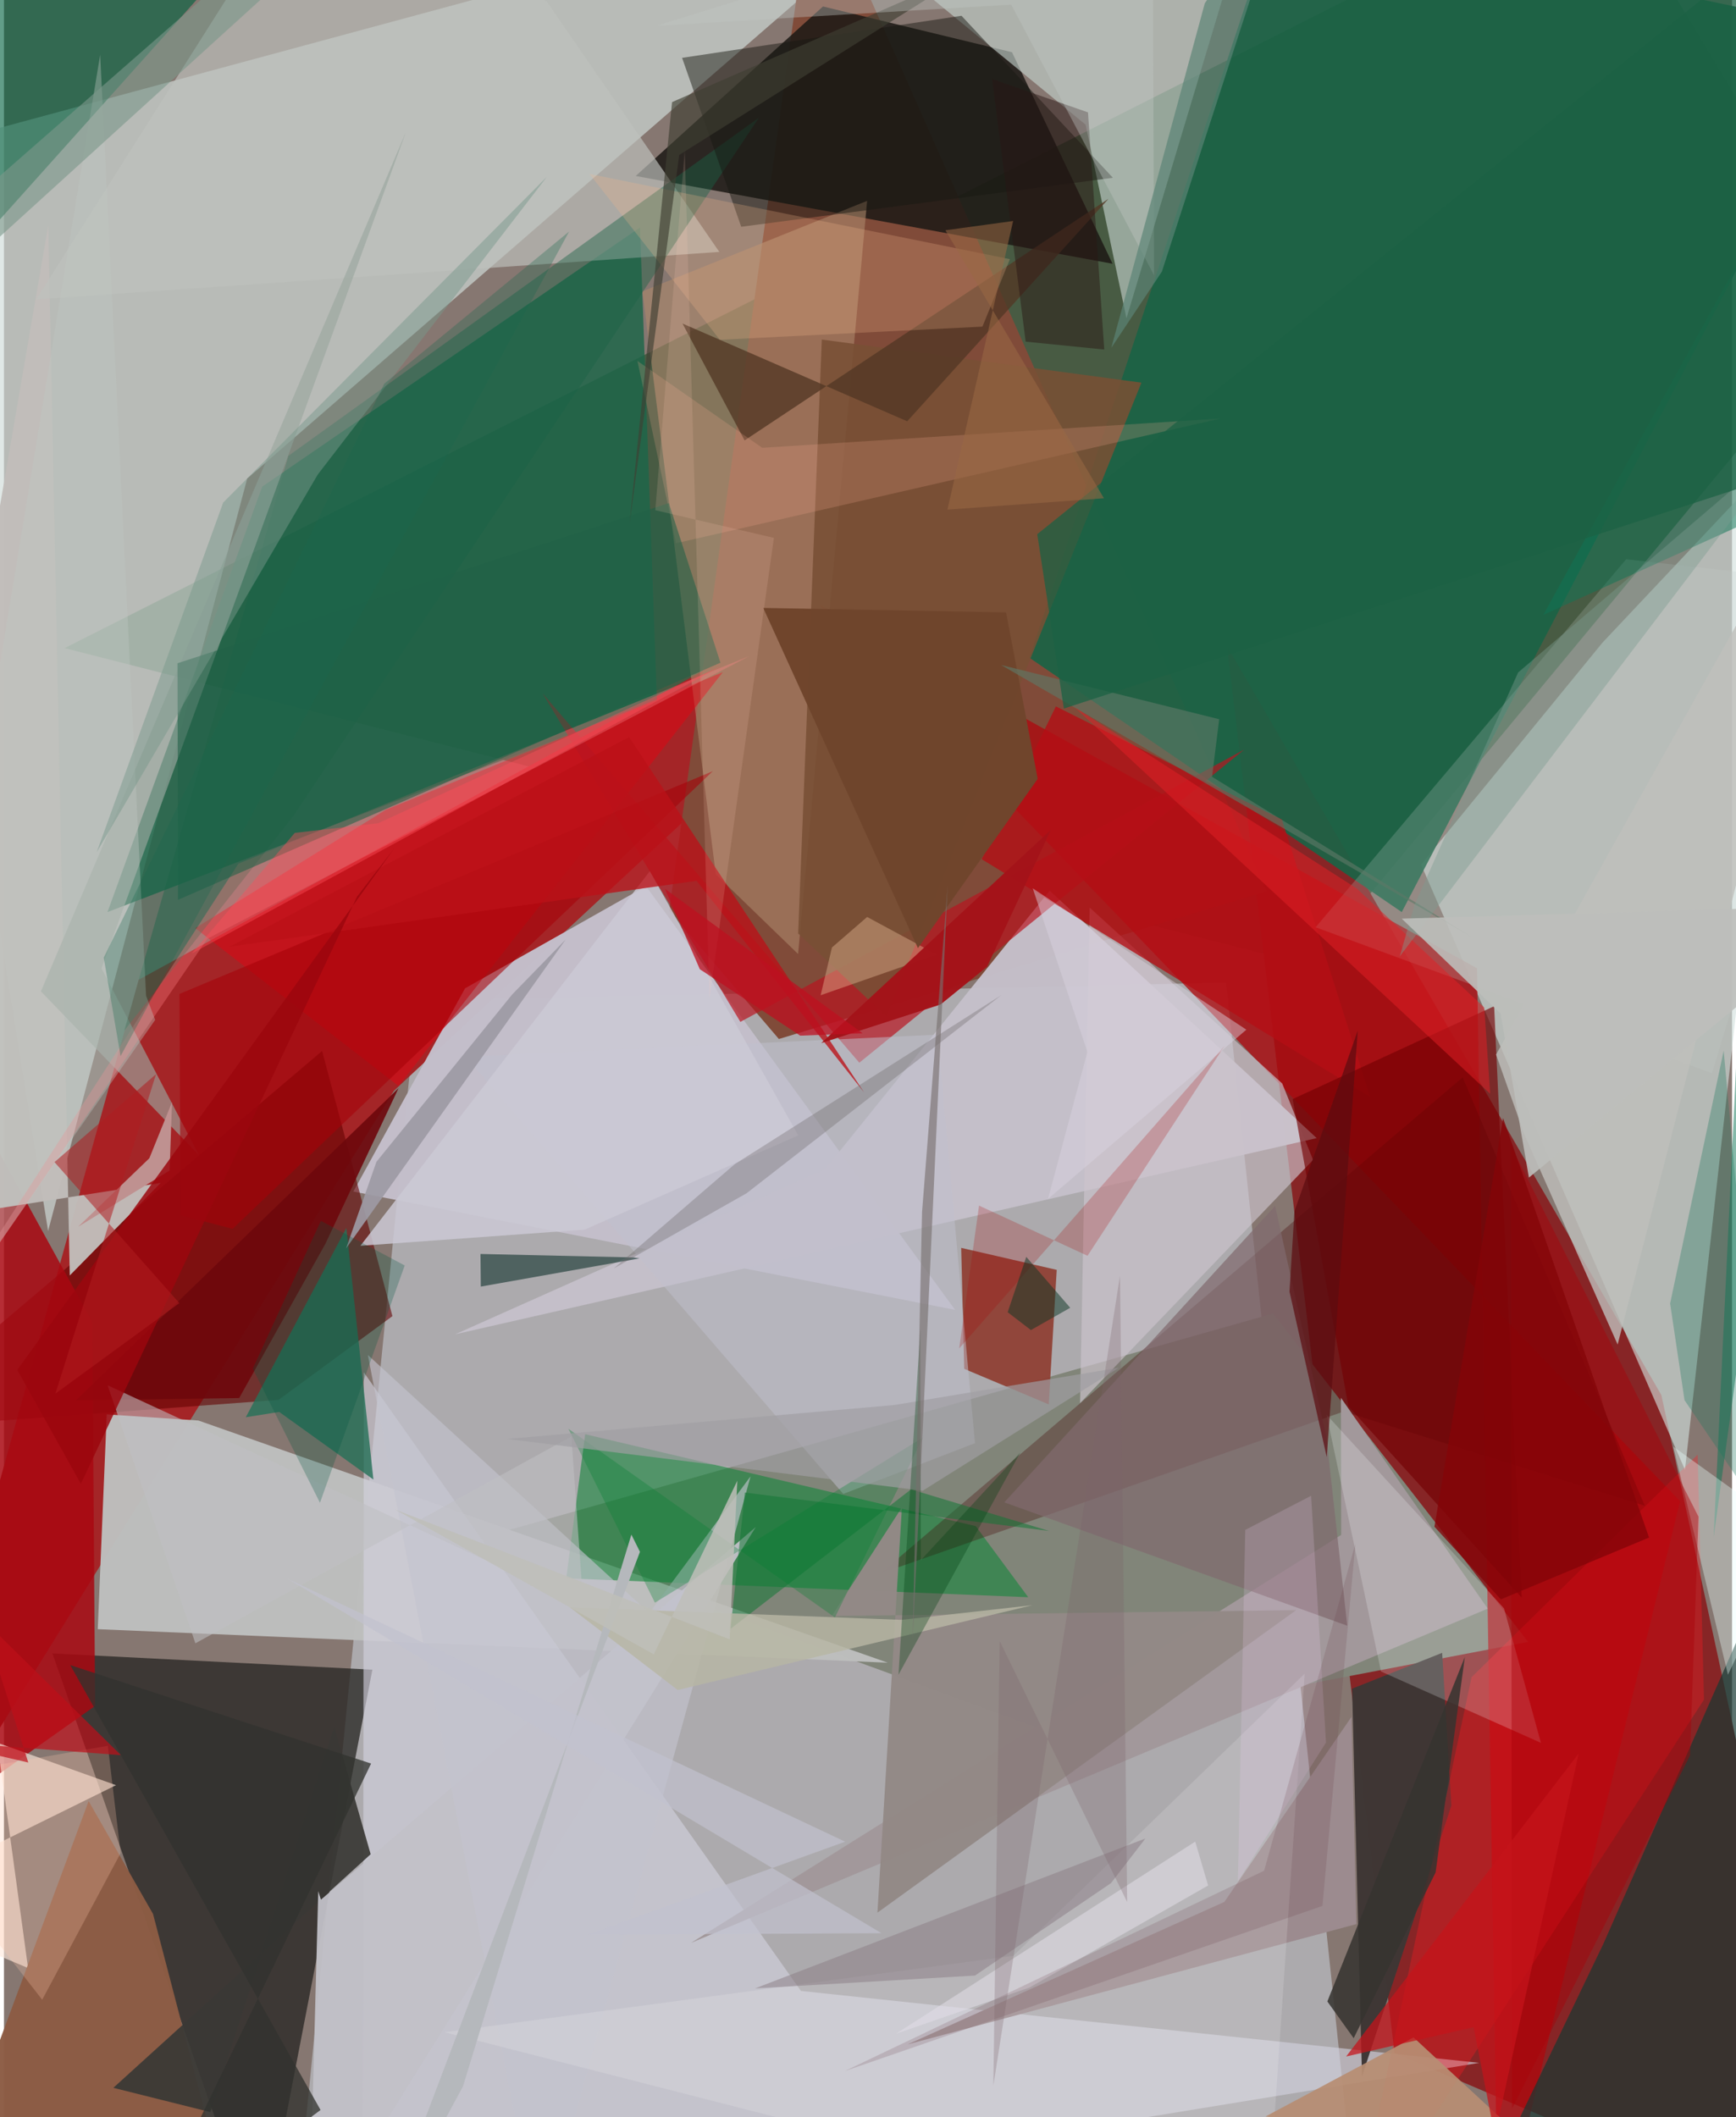 <svg xmlns="http://www.w3.org/2000/svg" width="228" height="278" viewBox="0 0 836 1024"><path fill="#867771" d="M0 0h836v1024H0z"/><path fill="#cdd3df" fill-opacity=".549" d="M591.26 475.232l-391.523 8.864L140.112 1086l510.641-47.912z"/><path fill="#073f14" fill-opacity=".486" d="M632.118 467.07L898 146.257 772.032-62 29.334 313.48z"/><path fill="#872526" fill-opacity=".992" d="M672.736 992.99L890.82 1086l-89.023-411.273-210.162-362.395z"/><path fill="#d0ddd9" fill-opacity=".667" d="M455.92-62L117.664 231.489l-96.31 363.915L-62 78.048z"/><path fill="#a42527" fill-opacity=".992" d="M505.455 232.994L65.195 473.858-62 932.735l250.644-405.168z"/><path fill="#818579" d="M507.136 838.142L240.98 740.937 613.966 635.3l123.408 158.825z"/><path fill="#d2e0dd" fill-opacity=".624" d="M773.25 310.901l96.053-101.97-56.073 501.966-127.66-292.72z"/><path fill="#804b39" d="M374.879 502.53l235.951-71.408L391.893-62l-70.07 502.35z"/><path fill="#272523" fill-opacity=".761" d="M23.441 799.7L123.672 1086l7.458-34.516 47.106-243.918z"/><path fill="#1d1a15" fill-opacity=".863" d="M305.607 85.117l90.615-81.988 91.44 22.136 48.643 102.3z"/><path fill="#bdbebd" fill-opacity=".976" d="M45.37 787.977l382.19 16.211L94.081 687.06l-44.356-2.976z"/><path fill="#1c6649" fill-opacity=".824" d="M315.867 338.95L50.085 441.14l74.874-205.793 182.737-125.32z"/><path fill="#1b6346" fill-opacity=".918" d="M898 15.864L676.217 441.14 496.116 318.154l119.61-361.482z"/><path fill="#ad080e" fill-opacity=".761" d="M394.182 292.264l416.677 433.83L722.86 1086l-10.223-617.682z"/><path fill="#c4bfcb" fill-opacity=".98" d="M460.126 633.534l-149.56-204.93-87.498 49.412-54.03 98.29z"/><path fill="#c5c0ca" fill-opacity=".969" d="M505.892 430.758L635.071 550.47l-416.783 94.88 178.966-79.835z"/><path fill="#c6d4d0" fill-opacity=".616" d="M374.335-62l219.596 46.653-50.899 169.267-19.745-93.609z"/><path fill="#d3d1de" fill-opacity=".631" d="M713.684 997.736L173.66 1086l.408-422.258 211.497 299.205z"/><path fill="#620000" fill-opacity=".58" d="M187.935 636.563l-55.12 40.513L-62 691.577l215.917-183.25z"/><path fill="#ac886b" fill-opacity=".6" d="M417.575 97.14l-108.693 43.766 35.482 281.97 39.814 38.544z"/><path fill="#173832" fill-opacity=".702" d="M898 1066.155l-31.368-336.737-92.92 210.833L703.647 1086z"/><path fill="#8f3f34" fill-opacity=".937" d="M464.562 662.078l40.878 17.177 3.861-65.063-46.218-10.642z"/><path fill="#13853b" fill-opacity=".588" d="M281.186 693.686l-9.175 69.701 223.49 9.13-25.365-34.366z"/><path fill="#00603e" fill-opacity=".616" d="M-6.615 111.347L148.625-62H-40.54L-62 122.238z"/><path fill="#a90811" fill-opacity=".847" d="M44.105 825.077l-1.4-185.691-97.818-178.092L-62 900.244z"/><path fill="#c2bdba" fill-opacity=".965" d="M75.843 572.126L31.836 616.91 21.447 108.826-62 593.72z"/><path fill="#3f0000" fill-opacity=".302" d="M648.153 682.694l-224.247 78.395 281.78-240.003L793.8 728.293z"/><path fill="#a2989b" d="M717.823 778.042L332.401 939.695l314.52-197.319-.139-66.328z"/><path fill="#3d3634" fill-opacity=".98" d="M695.762 799.42l-43.566 17.335 4.783 187.494 43.236-130.914z"/><path fill="#e10513" fill-opacity=".51" d="M92.557 448.906l92.156-57.232 163.063-66.565-156.888 200.164z"/><path fill="#b91520" fill-opacity=".694" d="M599.937 362.6L356.26 494.24l-95.72-158.943L413.8 514.002z"/><path fill="#bdc1bc" fill-opacity=".675" d="M15.58 144.802l330.495-22.963L262.505.58 138.6-49.412z"/><path fill="#feeadd" fill-opacity=".624" d="M-62 920.74l73.66 31.138-14.9-108.992 57.458 20.542z"/><path fill="#257158" fill-opacity=".808" d="M165.651 593.931l13.08 121.686-45.574-32.715-16.168 2.565z"/><path fill="#8c5c44" fill-opacity=".969" d="M107.88 1062.423l-35.76-136.72-31.158-54.58-67.435 181.642z"/><path fill="#ff1922" fill-opacity=".329" d="M819.35 703.567l3.074 118.491L651.221 1086l58.796-274.81z"/><path fill="#ccc4cd" fill-opacity=".655" d="M525.224 438.942l93.173 85.118 14.917 36.951-112.72 117.625z"/><path fill="#9aa69f" fill-opacity=".643" d="M47.195 468.363L194.55 63.64 17.873 479.502l76.517 79.284z"/><path fill="#b40f15" fill-opacity=".788" d="M660.971 530.623l-42.733-134.222-109.362-54.745-35.895 73.887z"/><path fill="#785035" fill-opacity=".878" d="M550.286 185.07L395.66 164.226l-11.449 287.267 42.737 40.204z"/><path fill="#730002" fill-opacity=".643" d="M623.423 531.59l26.981 148.625 83.83 92.471-13.331-286.02z"/><path fill="#928986" fill-opacity=".984" d="M400.471 781.617l224.632-2.834-202.532 146.3 11.842-196.048z"/><path fill="#533725" fill-opacity=".78" d="M436.962 203.763l-108.7-47.275 30.032 56.522L534.353 96.145z"/><path fill="#3a3935" fill-opacity=".925" d="M52.909 1009.807l46.94 11.74 59.946-186.338 17.608 61.612z"/><path fill="#c1c0c8" fill-opacity=".945" d="M147.49 1086l4.552-171.306 1.314 4.096L363.71 738.57z"/><path fill="#1b6246" fill-opacity=".431" d="M140.017 394.679L58.163 498.526l79.422-278.025 227.632-163.56z"/><path fill="#0f302b" fill-opacity=".588" d="M307.45 608.638l-2.797-.454-74.129-1.683.164 15.773z"/><path fill="#a60007" fill-opacity=".573" d="M85.428 587.786l-.499-107.072L342.925 372.99 110.612 594.344z"/><path fill="#f7fdfe" fill-opacity=".212" d="M725.69 777.911l17.853 65.051-77.359-34.518-26.358-124.203z"/><path fill="#c5cdc8" fill-opacity=".22" d="M898 283.276L826.27 519.06l-191.732-70.567 150.226-178.007z"/><path fill="#0e7656" fill-opacity=".506" d="M898 227.91l-153.28 69.462L858.166 91.917l-31.07 651.576z"/><path fill="#9c8b8f" d="M437.138 988.813l153.255-68.93 61.509-89.504 2.362 100.236z"/><path fill="#c0bfcd" fill-opacity=".506" d="M469.75 698.018l-63.722 24.544-182.601-211.42 228.192-10.715z"/><path fill="#191812" fill-opacity=".478" d="M463.221 7.626L328.063 27.978l28.604 81.703 179.805-23.705z"/><path fill="#c3c3ce" fill-opacity=".635" d="M259.113 1086l-83.06-430.628 136.154 124.797 48.97-66.092z"/><path fill="#f2b88b" fill-opacity=".247" d="M346.32 164.34l-63.048-80.208 203.375 41.216-13.288 32.626z"/><path fill="#e8fffd" fill-opacity=".361" d="M807.586 699.704l82.897 59.607L898 675.656l-63.982 134.349z"/><path fill="#fb797f" fill-opacity=".357" d="M98.39 454.022L-62 688.998 113.434 417.7l247.068-100.34z"/><path fill="#fff" fill-opacity=".145" d="M610.552 1084.653l-397.437-101.73 275.257-37.007 140.861-136.404z"/><path fill="#bf9190" d="M80.134 566.144l-44.272 27.23 34.47-33.163 10.985-27.173z"/><path fill="#806a6e" fill-opacity=".71" d="M483.933 726.634l165.91 59.655-10.059-91.023-24.833-112.005z"/><path fill="#bfbfbc" fill-opacity=".8" d="M735.595 548.878l-13.764-38.81L898 195.173 780.652 650.311z"/><path fill="#ccc9d5" fill-opacity=".839" d="M384.253 549.154l-71.806-127.777-140.003 181.167 108.483-7.809z"/><path fill="#fbac95" fill-opacity=".204" d="M366.842 216.593l221.702-14.172-263.393 60.32-18.7-88.174z"/><path fill="#20775e" fill-opacity=".329" d="M831.947 508.186l20.898 227.744-39.83-58.695-6.977-46.777z"/><path fill="#a90107" fill-opacity=".427" d="M729.603 1019.793l-.632-465.621 90.789 179.412-4.091 115.45z"/><path fill="#eec29f" fill-opacity=".388" d="M395.083 481.357l5.475-23.096 17.037-14.75 33.751 18.21z"/><path fill="#bb1118" fill-opacity=".78" d="M109.131 457.907l225.932-31.892 81.038 102.34-113.663-171.86z"/><path fill="#5f595b" fill-opacity=".294" d="M482.5 481.31l-123.255 95.83-64.247 36.386 58.542-50.464z"/><path fill="#6e080d" fill-opacity=".914" d="M34.853 677.281l156.027-150.95-35.378 75.255-41.717 74.601z"/><path fill="#70462d" fill-opacity=".996" d="M367.318 294.037l74.837 164.529 57.945-81.858-15.306-80.534z"/><path fill="#b78d73" fill-opacity=".933" d="M610.318 1023.674l247.89 26.685L790.636 1086 681.921 985.43z"/><path fill="#216247" fill-opacity=".569" d="M346.625 320.528L84.2 435.214l-.236-114.424 237.69-77.465z"/><path fill="#147536" fill-opacity=".545" d="M351.523 787.792l87.27-67.417 66.85 20.105-147.211-18.586z"/><path fill="#a41319" fill-opacity=".973" d="M453.112 485.84l-57.73 18.667 111.04-103.074-30.807 66.125z"/><path fill="#e22025" fill-opacity=".514" d="M718.987 529l-2.853-41.724-61.607-57.474-136.703-87.837z"/><path fill="#ffc8ab" fill-opacity=".251" d="M18.498 967.202L-62 863.796l112.26-19.41 6.19 51.882z"/><path fill="#8b7f86" fill-opacity=".525" d="M469.753 955.51l-106.408 6.218 188.887-72.535-16.662 21.596z"/><path fill="#9e9ba4" fill-opacity=".918" d="M165.5 603.844l106.26-149.469-25.828 26.545-65.732 81z"/><path fill="#a70508" fill-opacity=".224" d="M471.716 583.107l52.481 24.276 66.358-101.636-128.436 146.419z"/><path fill="#363430" fill-opacity=".859" d="M692.594 905.603l14.154-104.235-66.531 166.665 12.743 17.774z"/><path fill="#bfc6c2" fill-opacity=".373" d="M73.161 493.283L-62 686.678 46.547 26.44l22.206 455.17z"/><path fill="#007f30" fill-opacity=".302" d="M401.983 782.335l42.574-87.032-129.641 79.85-41.842-84.1z"/><path fill="#79978b" fill-opacity=".482" d="M262.61 85.568L106.053 243.075 44.868 412.17l106.909-182.597z"/><path fill="#b7b6a4" fill-opacity=".824" d="M325.94 817.392l-52.193-40.018 160.426 6.094 63.394-7.1z"/><path fill="#be0f19" fill-opacity=".694" d="M-32.583 842.189l89.17 6.713-67.057-65.942 22.238 69.51z"/><path fill="#0d3724" fill-opacity=".506" d="M494.57 607.903l21.25 24.62-19.017 10.783-11.23-8.632z"/><path fill="#e1dce6" fill-opacity=".557" d="M582.55 911.938l-86.44 49.367-64.586 22.37 144.77-92.95z"/><path fill="#2a1714" fill-opacity=".471" d="M478.045 38.208l16.223 127.046 38.031 3.808-7.875-114.717z"/><path fill="#5c0c10" fill-opacity=".71" d="M654.948 498.443L639.92 704.706l-18.008-79.996 2.39-38.838z"/><path fill="#bfc0c2" fill-opacity=".565" d="M50.146 670.01l42.46 124.8L274.5 694.756l5.788 81.72z"/><path fill="#c4131b" fill-opacity=".737" d="M710.978 980.451l-61.677 14.207 112.492-146.54-40.544 185z"/><path fill="#31322f" fill-opacity=".761" d="M153.154 1020.522L32.07 805.345l145.54 47.625L65.345 1086z"/><path fill="#5d7867" fill-opacity=".624" d="M710.954 453.777l-126.513-78.075 3.459-27.842-105.518-26.224z"/><path fill="#a09ea3" fill-opacity=".682" d="M243.51 695.98l187.262-16.43 108.577-18.023-94.893 59.481z"/><path fill="#3f3f32" fill-opacity=".643" d="M302.684 252.974L326.68 74.941l140.557-88.513-144.021 62.96z"/><path fill="#f9d5fd" fill-opacity=".184" d="M639.568 842.821l-42.625 67.128 3.56-169.986 31.865-16.509z"/><path fill="#013f12" fill-opacity=".325" d="M432.74 809.985l58.884-107.387-48.056 52.004-.268-111.53z"/><path fill="#9b070e" fill-opacity=".843" d="M6.44 662.57l182.42-252.304-18.067 23.45-133.59 283.978z"/><path fill="#673c44" fill-opacity=".18" d="M609.626 904.809l44.154-158.135-15.933 175.152-231.06 79.874z"/><path fill="#c0c6c2" fill-opacity=".38" d="M555.665-62l-239.91 74.462 171.52-10.227 69.096 130.863z"/><path fill="#5b8475" fill-opacity=".69" d="M560.18 131.348l-24.464 36.86L580.93 1.613 622.924-62z"/><path fill="#b5b8bc" d="M222.088 1009.045L180.519 1086l127.164-335.44-4.154-8.329z"/><path fill="#7c9d8f" fill-opacity=".412" d="M675.239 462.586l192.136-252.583-134.88 115.262-50.102 112.38z"/><path fill="#77706d" fill-opacity=".631" d="M443.94 702.757l-4.357 91.04 4.563-207.531 12.379-157.857z"/><path fill="#7a6169" fill-opacity=".278" d="M543.379 919.96l-61.686-126.255-3.05 215.056 61.273-391.837z"/><path fill="#1c6244" fill-opacity=".741" d="M499.867 258.357l12.89 84.347 357.062-116.41L898-62z"/><path fill="#ffd0bc" fill-opacity=".153" d="M315.107 246.765l57.36 13.39L341.3 482.94 329.347 72.9z"/><path fill="#1a694f" fill-opacity=".302" d="M56.414 510.802l217.001-398.83-89.423 73.608L48.274 463.166z"/><path fill="#c2c1ce" fill-opacity=".698" d="M406.94 890.758L137.179 763.576 424.507 935.01l-142.182.71z"/><path fill="#bebfb9" fill-opacity=".855" d="M189.395 730.183l161.678 62.7 3.7-76.694-40.41 83.991z"/><path fill="#bdbebb" fill-opacity=".898" d="M676.206 444.325L898 437.842 737.724 569.559l-13.669-79.301z"/><path fill="#7c978b" fill-opacity=".608" d="M192.212-62L-53.333 161.16-62 137.654 165.985-62z"/><path fill="#9a6944" fill-opacity=".549" d="M532.158 240.996L455.45 111.372l32.757-4.482-31.79 139.618z"/><path fill="#dad3e1" fill-opacity=".455" d="M497.691 429.662l26.442 79.118-19.043 71.074 95.954-81.83z"/><path fill="#af1c20" fill-opacity=".541" d="M24.443 562.06l49.146-42.538-48.71 154.53 59.97-43.787z"/><path fill="#840508" fill-opacity=".78" d="M724.154 773.56l71.695-29.902-70.605-202.896-33.222 197.645z"/><path fill="#ff4e59" fill-opacity=".416" d="M181.027 398.168l-40.346 4.677-49.845 58.366L347.74 321.767z"/><path fill="#00563e" fill-opacity=".263" d="M152.873 726.838l40.999-114.775-40.563-21.578-32.958 71.494z"/><path fill="#bd1120" fill-opacity=".757" d="M385.187 500.913l30.19-1.147-95.648-69.9 16.902 38.897z"/></svg>